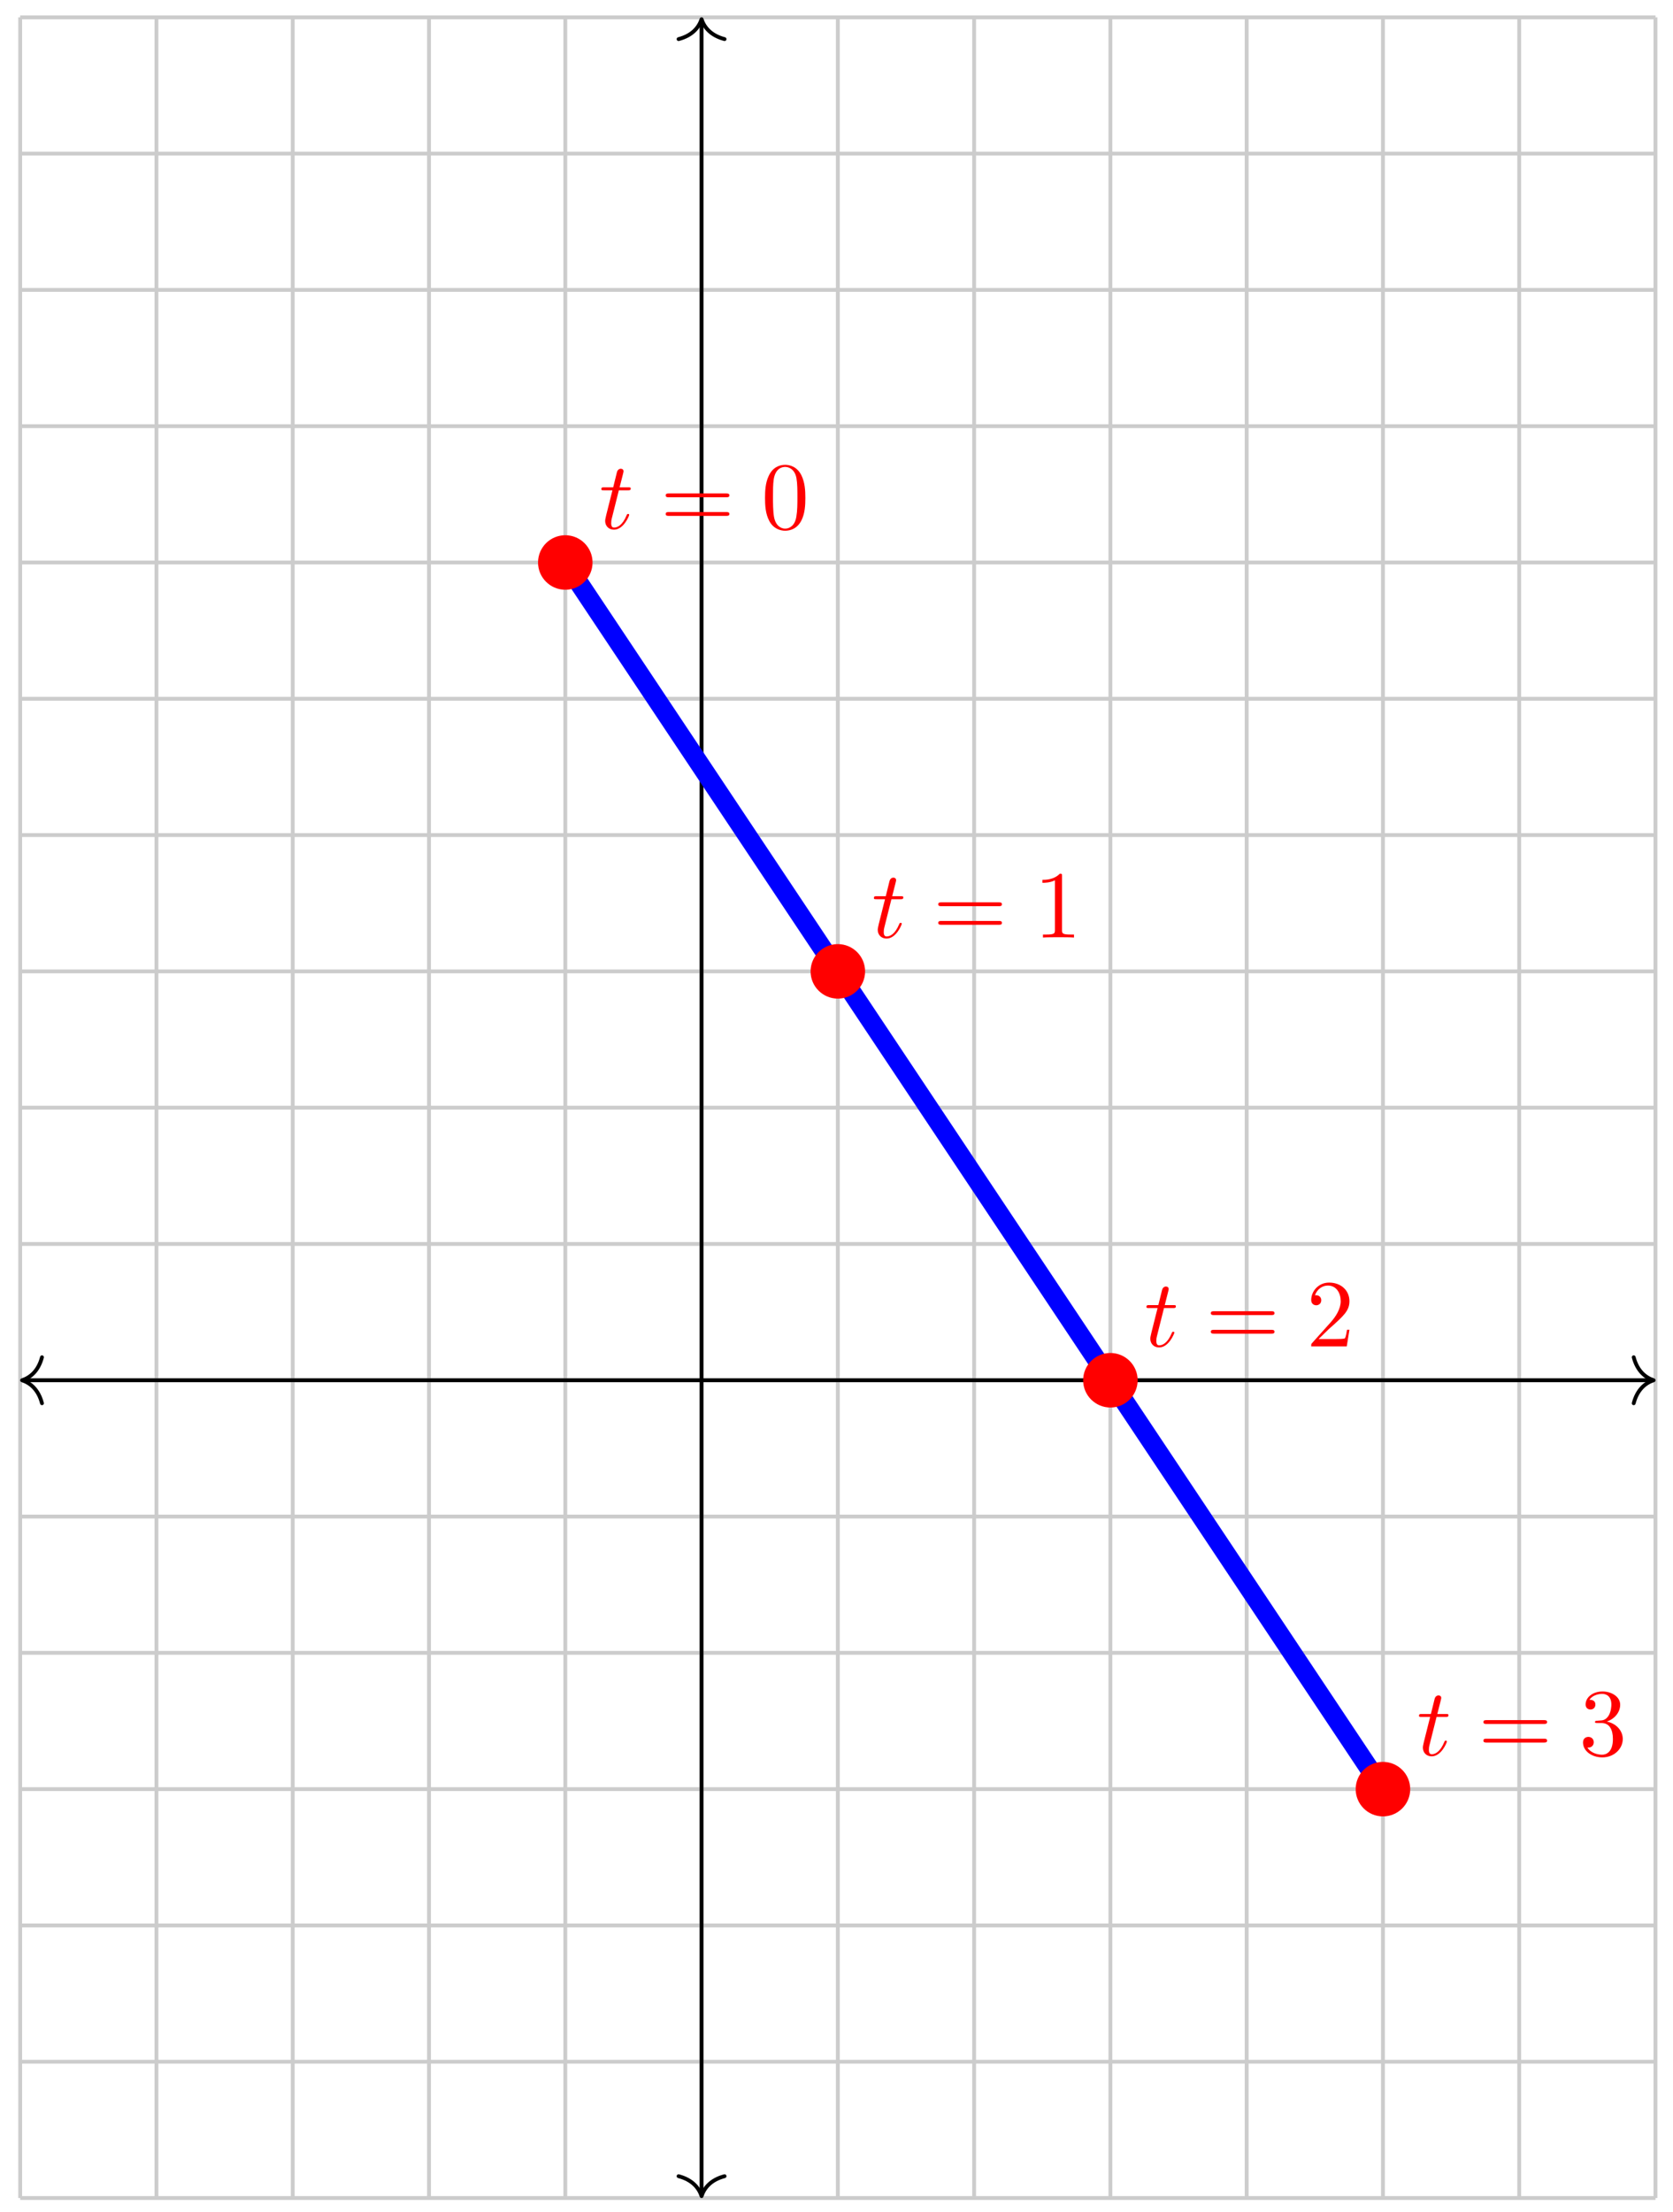 <svg xmlns="http://www.w3.org/2000/svg" xmlns:xlink="http://www.w3.org/1999/xlink" xmlns:inkscape="http://www.inkscape.org/namespaces/inkscape" version="1.1" width="174" height="230" viewBox="0 0 174 230">
<defs>
<path id="font_1_1" d="M.206 .4H.3C.32 .4 .33 .4 .33 .42 .33 .431 .32 .431 .302 .431H.214C.25 .572 .255 .592 .255 .598 .255 .615 .243 .625 .226 .625 .223 .625 .195 .624 .186 .589L.147 .431H.053C.033 .431 .023 .431 .023 .412 .023 .4 .031 .4 .051 .4H.139C.067 .116 .063 .099 .063 .081 .063 .027 .101-.011 .155-.011 .257-.011 .314 .135 .314 .143 .314 .153 .306 .153 .302 .153 .293 .153 .292 .15 .287 .139 .244 .035 .191 .011 .157 .011 .136 .011 .126 .024 .126 .057 .126 .081 .128 .088 .132 .105L.206 .4Z"/>
<path id="font_2_5" d="M.687 .327C.702 .327 .721 .327 .721 .347 .721 .367 .702 .367 .688 .367H.089C.075 .367 .056 .367 .056 .347 .056 .327 .075 .327 .09 .327H.687M.688 .133C.702 .133 .721 .133 .721 .153 .721 .173 .702 .173 .687 .173H.09C.075 .173 .056 .173 .056 .153 .056 .133 .075 .133 .089 .133H.688Z"/>
<path id="font_2_1" d="M.46 .32C.46 .4 .455 .48 .42 .554 .374 .65 .292 .666 .25 .666 .19 .666 .117 .64 .076 .547 .044 .478 .039 .4 .039 .32 .039 .245 .043 .155 .084 .079 .127-.002 .2-.022 .249-.022 .303-.022 .379-.001 .423 .094 .455 .163 .46 .241 .46 .32M.249-0C.21-0 .151 .025 .133 .121 .122 .181 .122 .273 .122 .332 .122 .396 .122 .462 .13 .516 .149 .635 .224 .644 .249 .644 .282 .644 .348 .626 .367 .527 .377 .471 .377 .395 .377 .332 .377 .257 .377 .189 .366 .125 .351 .03 .294-0 .249-0Z"/>
<path id="font_2_2" d="M.294 .64C.294 .664 .294 .666 .271 .666 .209 .602 .121 .602 .089 .602V.571C.109 .571 .168 .571 .22 .597V.079C.22 .043 .217 .031 .127 .031H.095V0C.13 .003 .217 .003 .257 .003 .297 .003 .384 .003 .419 0V.031H.387C.297 .031 .294 .042 .294 .079V.64Z"/>
<path id="font_2_3" d="M.127 .077 .233 .18C.389 .318 .449 .372 .449 .472 .449 .586 .359 .666 .237 .666 .124 .666 .05 .574 .05 .485 .05 .429 .1 .429 .103 .429 .12 .429 .155 .441 .155 .482 .155 .508 .137 .534 .102 .534 .094 .534 .092 .534 .089 .533 .112 .598 .166 .635 .224 .635 .315 .635 .358 .554 .358 .472 .358 .392 .308 .313 .253 .251L.061 .037C.05 .026 .05 .024 .05 0H.421L.449 .174H.424C.419 .144 .412 .1 .402 .085 .395 .077 .329 .077 .307 .077H.127Z"/>
<path id="font_2_4" d="M.29 .352C.372 .379 .43 .449 .43 .528 .43 .61 .342 .666 .246 .666 .145 .666 .069 .606 .069 .53 .069 .497 .091 .478 .12 .478 .151 .478 .171 .5 .171 .529 .171 .579 .124 .579 .109 .579 .14 .628 .206 .641 .242 .641 .283 .641 .338 .619 .338 .529 .338 .517 .336 .459 .31 .415 .28 .367 .246 .364 .221 .363 .213 .362 .189 .36 .182 .36 .174 .359 .167 .358 .167 .348 .167 .337 .174 .337 .191 .337H.235C.317 .337 .354 .269 .354 .17 .354 .034 .285 .006 .241 .006 .198 .006 .123 .022 .088 .081 .123 .076 .154 .098 .154 .136 .154 .172 .127 .192 .098 .192 .074 .192 .042 .178 .042 .134 .042 .043 .135-.022 .244-.022 .366-.022 .457 .068 .457 .17 .457 .253 .394 .331 .29 .352Z"/>
</defs>
<path transform="matrix(1,0,0,-1,72.966,143.534)" stroke-width=".399" stroke-linecap="butt" stroke-miterlimit="10" stroke-linejoin="miter" fill="none" stroke="#cccccc" d="M-70.867-85.04H99.214M-70.867-70.867H99.214M-70.867-56.694H99.214M-70.867-42.52H99.214M-70.867-28.347H99.214M-70.867-14.173H99.214M-70.867 0H99.214M-70.867 14.173H99.214M-70.867 28.347H99.214M-70.867 42.52H99.214M-70.867 56.694H99.214M-70.867 70.867H99.214M-70.867 85.04H99.214M-70.867 99.214H99.214M-70.867 113.387H99.214M-70.867 127.561H99.214M-70.867 141.729H99.214M-70.867-85.04V141.734M-56.694-85.04V141.734M-42.52-85.04V141.734M-28.347-85.04V141.734M-14.173-85.04V141.734M0-85.04V141.734M14.173-85.04V141.734M28.347-85.04V141.734M42.52-85.04V141.734M56.694-85.04V141.734M70.867-85.04V141.734M85.04-85.04V141.734M99.209-85.04V141.734M99.214 141.734"/>
<path transform="matrix(1,0,0,-1,72.966,143.534)" stroke-width=".399" stroke-linecap="butt" stroke-miterlimit="10" stroke-linejoin="miter" fill="none" stroke="#000000" d="M-70.469 0H98.815"/>
<path transform="matrix(-1,-0,0,1,2.294,143.534)" stroke-width=".399" stroke-linecap="round" stroke-linejoin="round" fill="none" stroke="#000000" d="M-2.072 2.391C-1.694 .956-.85 .279 0 0-.85-.279-1.694-.956-2.072-2.391"/>
<path transform="matrix(1,0,0,-1,171.985,143.534)" stroke-width=".399" stroke-linecap="round" stroke-linejoin="round" fill="none" stroke="#000000" d="M-2.072 2.391C-1.694 .956-.85 .279 0 0-.85-.279-1.694-.956-2.072-2.391"/>
<path transform="matrix(1,0,0,-1,72.966,143.534)" stroke-width=".399" stroke-linecap="butt" stroke-miterlimit="10" stroke-linejoin="miter" fill="none" stroke="#000000" d="M0-84.642V141.336"/>
<path transform="matrix(0,1,1,0,72.966,228.376)" stroke-width=".399" stroke-linecap="round" stroke-linejoin="round" fill="none" stroke="#000000" d="M-2.072 2.391C-1.694 .956-.85 .279 0 0-.85-.279-1.694-.956-2.072-2.391"/>
<path transform="matrix(0,-1,-1,-0,72.966,1.996)" stroke-width=".399" stroke-linecap="round" stroke-linejoin="round" fill="none" stroke="#000000" d="M-2.072 2.391C-1.694 .956-.85 .279 0 0-.85-.279-1.694-.956-2.072-2.391"/>
<path transform="matrix(1,0,0,-1,72.966,143.534)" stroke-width="1.993" stroke-linecap="butt" stroke-miterlimit="10" stroke-linejoin="miter" fill="none" stroke="#0000ff" d="M-14.173 85.04 70.867-42.52"/>
<path transform="matrix(1,0,0,-1,72.966,143.534)" d="M-11.339 85.04C-11.339 86.606-12.608 87.875-14.173 87.875-15.739 87.875-17.008 86.606-17.008 85.04-17.008 83.475-15.739 82.206-14.173 82.206-12.608 82.206-11.339 83.475-11.339 85.04ZM-14.173 85.04" fill="#ff0000"/>
<use data-text="t" xlink:href="#font_1_1" transform="matrix(9.963,0,0,-9.963,62.311,54.972)" fill="#ff0000"/>
<use data-text="=" xlink:href="#font_2_5" transform="matrix(9.963,0,0,-9.963,68.676,54.972)" fill="#ff0000"/>
<use data-text="0" xlink:href="#font_2_1" transform="matrix(9.963,0,0,-9.963,79.178,54.972)" fill="#ff0000"/>
<path transform="matrix(1,0,0,-1,72.966,143.534)" d="M17.008 42.52C17.008 44.086 15.739 45.355 14.173 45.355 12.608 45.355 11.339 44.086 11.339 42.52 11.339 40.955 12.608 39.686 14.173 39.686 15.739 39.686 17.008 40.955 17.008 42.52ZM14.173 42.52" fill="#ff0000"/>
<use data-text="t" xlink:href="#font_1_1" transform="matrix(9.963,0,0,-9.963,90.66,97.493)" fill="#ff0000"/>
<use data-text="=" xlink:href="#font_2_5" transform="matrix(9.963,0,0,-9.963,97.025,97.493)" fill="#ff0000"/>
<use data-text="1" xlink:href="#font_2_2" transform="matrix(9.963,0,0,-9.963,107.526,97.493)" fill="#ff0000"/>
<path transform="matrix(1,0,0,-1,72.966,143.534)" d="M45.355 0C45.355 1.566 44.086 2.835 42.52 2.835 40.955 2.835 39.686 1.566 39.686 0 39.686-1.566 40.955-2.835 42.52-2.835 44.086-2.835 45.355-1.566 45.355 0ZM42.52 0" fill="#ff0000"/>
<use data-text="t" xlink:href="#font_1_1" transform="matrix(9.963,0,0,-9.963,119.008,140.013)" fill="#ff0000"/>
<use data-text="=" xlink:href="#font_2_5" transform="matrix(9.963,0,0,-9.963,125.373,140.013)" fill="#ff0000"/>
<use data-text="2" xlink:href="#font_2_3" transform="matrix(9.963,0,0,-9.963,135.874,140.013)" fill="#ff0000"/>
<path transform="matrix(1,0,0,-1,72.966,143.534)" d="M73.702-42.52C73.702-40.955 72.433-39.686 70.867-39.686 69.301-39.686 68.032-40.955 68.032-42.52 68.032-44.086 69.301-45.355 70.867-45.355 72.433-45.355 73.702-44.086 73.702-42.52ZM70.867-42.52" fill="#ff0000"/>
<use data-text="t" xlink:href="#font_1_1" transform="matrix(9.963,0,0,-9.963,147.356,182.534)" fill="#ff0000"/>
<use data-text="=" xlink:href="#font_2_5" transform="matrix(9.963,0,0,-9.963,153.722,182.534)" fill="#ff0000"/>
<use data-text="3" xlink:href="#font_2_4" transform="matrix(9.963,0,0,-9.963,164.223,182.534)" fill="#ff0000"/>
</svg>
